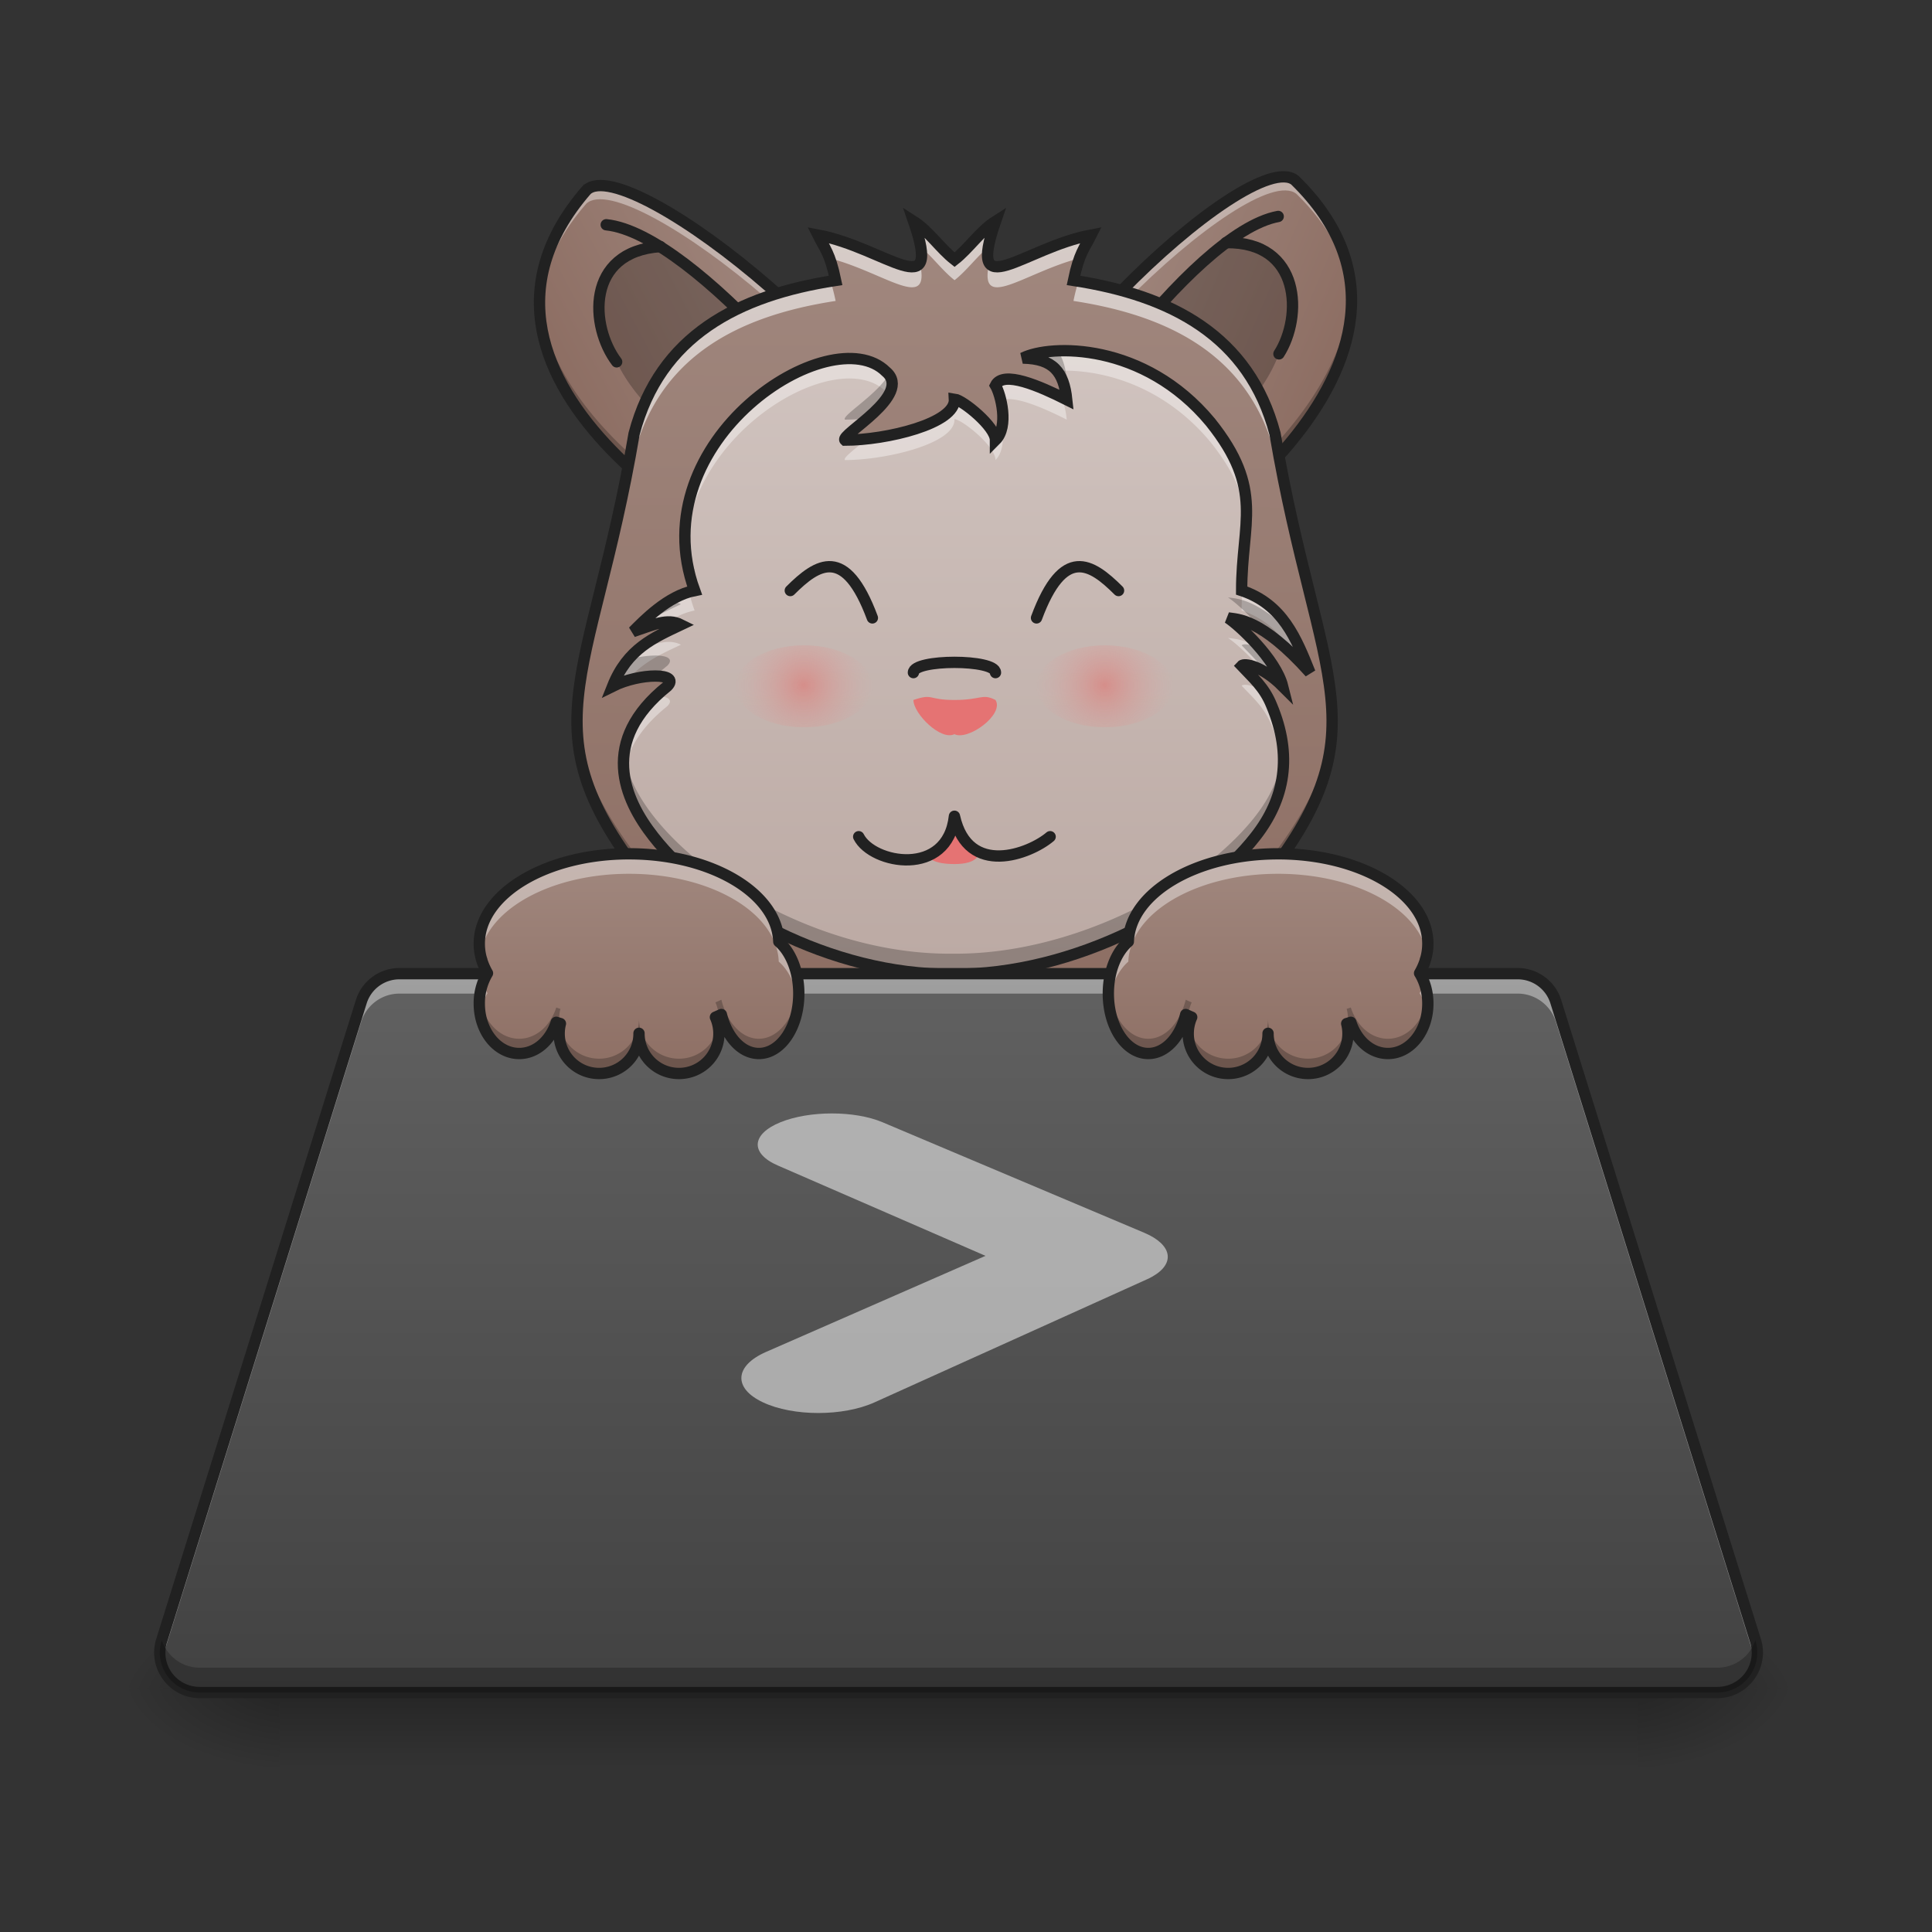 <svg xmlns="http://www.w3.org/2000/svg" width="128pt" height="128pt" viewBox="0 0 128 128"><rect x="0" y="0" width="128" height="128" fill="#333333" stroke="none"/><defs><linearGradient id="a" gradientUnits="userSpaceOnUse" x1="33.809" y1="-140.423" x2="126.243" y2="-191.966" gradientTransform="rotate(1.357 -1686.85 1135.154) scale(.171)"><stop offset="0" stop-color="#8d6e63"/><stop offset="1" stop-color="#a1887f"/></linearGradient><linearGradient id="b" gradientUnits="userSpaceOnUse" x1="33.809" y1="-140.423" x2="126.243" y2="-191.966" gradientTransform="matrix(-.17 .018 .018 .17 100.45 38.527)"><stop offset="0" stop-color="#8d6e63"/><stop offset="1" stop-color="#a1887f"/></linearGradient><linearGradient id="c" gradientUnits="userSpaceOnUse" x1="960" y1="1695.118" x2="963.687" y2="302.617" gradientTransform="matrix(.036 0 0 .038 28.91 2.213)"><stop offset="0" stop-color="#8d6e63"/><stop offset="1" stop-color="#a1887f"/></linearGradient><linearGradient id="d" gradientUnits="userSpaceOnUse" x1="960" y1="1615.118" x2="960" y2="175.118" gradientTransform="matrix(.036 0 0 .038 28.91 2.213)"><stop offset="0" stop-color="#bcaaa4"/><stop offset="1" stop-color="#d7ccc8"/></linearGradient><radialGradient id="e" gradientUnits="userSpaceOnUse" cx="195.792" cy="111.792" fx="195.792" fy="111.792" r="26.458" gradientTransform="matrix(.171 .034 -.034 .171 23.572 19.623)"><stop offset="0" stop-color="#ef5350" stop-opacity=".392"/><stop offset="1" stop-color="#ef9a9a" stop-opacity="0"/></radialGradient><radialGradient id="f" gradientUnits="userSpaceOnUse" cx="195.792" cy="111.792" fx="195.792" fy="111.792" r="26.458" gradientTransform="matrix(.171 .034 -.034 .171 43.505 19.623)"><stop offset="0" stop-color="#ef5350" stop-opacity=".392"/><stop offset="1" stop-color="#ef9a9a" stop-opacity="0"/></radialGradient><linearGradient id="g" gradientUnits="userSpaceOnUse" x1="254" y1="233.5" x2="254" y2="254.667" gradientTransform="matrix(.25 0 0 .25 -2.646 53.461)"><stop offset="0" stop-opacity=".275"/><stop offset="1" stop-opacity="0"/></linearGradient><radialGradient id="h" gradientUnits="userSpaceOnUse" cx="450.909" cy="189.579" fx="450.909" fy="189.579" r="21.167" gradientTransform="matrix(0 -.313 -.563 0 213.815 254.087)"><stop offset="0" stop-opacity=".314"/><stop offset=".222" stop-opacity=".275"/><stop offset="1" stop-opacity="0"/></radialGradient><radialGradient id="i" gradientUnits="userSpaceOnUse" cx="450.909" cy="189.579" fx="450.909" fy="189.579" r="21.167" gradientTransform="matrix(0 .313 .563 0 -86.803 -30.404)"><stop offset="0" stop-opacity=".314"/><stop offset=".222" stop-opacity=".275"/><stop offset="1" stop-opacity="0"/></radialGradient><radialGradient id="j" gradientUnits="userSpaceOnUse" cx="450.909" cy="189.579" fx="450.909" fy="189.579" r="21.167" gradientTransform="matrix(0 -.313 .563 0 -86.803 254.087)"><stop offset="0" stop-opacity=".314"/><stop offset=".222" stop-opacity=".275"/><stop offset="1" stop-opacity="0"/></radialGradient><radialGradient id="k" gradientUnits="userSpaceOnUse" cx="450.909" cy="189.579" fx="450.909" fy="189.579" r="21.167" gradientTransform="matrix(0 .313 -.563 0 213.815 -30.404)"><stop offset="0" stop-opacity=".314"/><stop offset=".222" stop-opacity=".275"/><stop offset="1" stop-opacity="0"/></radialGradient><linearGradient id="l" gradientUnits="userSpaceOnUse" x1="254" y1="233.5" x2="254" y2="43" gradientTransform="matrix(.25 0 0 .25 0 53.755)"><stop offset="0" stop-color="#424242"/><stop offset="1" stop-color="#616161"/></linearGradient><linearGradient id="m" gradientUnits="userSpaceOnUse" x1="620" y1="1085.118" x2="620" y2="855.118" gradientTransform="scale(.066)"><stop offset="0" stop-color="#8d6e63"/><stop offset="1" stop-color="#a1887f"/></linearGradient><linearGradient id="n" gradientUnits="userSpaceOnUse" x1="620" y1="1085.118" x2="620" y2="855.118" gradientTransform="matrix(-.066 0 0 .066 126.35 0)"><stop offset="0" stop-color="#8d6e63"/><stop offset="1" stop-color="#a1887f"/></linearGradient></defs><path d="M38.86 12.594c2.78-2.653 22.18 12.933 22.003 20.46-.18 7.528-3.98 4.438-9 4.321-1.808-.043-24.187-11.902-13.004-24.781zm0 0" fill="url(#a)"/><path d="M43.3 16.324c7.645 2.45 17.352 19 15.79 22.125-.457.918-3-.758-4.918-2.832-1.805-2.304-10.73-6.148-13.317-11.644-2.16-4.586-.714-8.176 2.446-7.649zm0 0" fill-opacity=".235"/><path d="M57.43 32.066c.09-2.558-11.39-16.582-17.266-17.175" fill="none" stroke-width=".75" stroke-linecap="round" stroke-linejoin="round" stroke="#212121"/><path d="M39.797 12.293c-.402 0-.723.094-.938.3-2.289 2.634-3.172 5.227-3.113 7.68.156-2.183 1.082-4.46 3.09-6.773 2.746-2.617 21.703 12.55 22 20.176.012-.196.02-.403.027-.621.164-6.938-16.312-20.727-21.066-20.762zm0 0" fill="#fff" fill-opacity=".392"/><path d="M35.77 19.367c-.723 9.98 14.609 17.973 16.093 18.008 5.02.117 8.82 3.207 9-4.32 0-.094 0-.188-.004-.282-.375 6.727-4.097 3.809-8.972 3.696-1.442-.035-15.895-7.547-16.117-17.102zm0 0" fill-opacity=".235"/><path d="M38.86 12.594c2.78-2.653 22.18 12.933 22.003 20.46-.18 7.528-3.98 4.438-9 4.321-1.808-.043-24.187-11.902-13.004-24.781zm0 0" fill="none" stroke-width=".75" stroke="#212121"/><path d="M43.754 16.336c-4.992.336-4.656 5.328-2.899 7.637" fill="none" stroke-width=".75" stroke-linecap="round" stroke-linejoin="round" stroke="#212121"/><path d="M85.797 11.945c-2.988-2.418-21.055 14.7-20.262 22.188.79 7.484 4.324 4.094 9.317 3.566 1.8-.187 23.136-13.832 10.945-25.754zm0 0" fill="url(#b)"/><path d="M81.672 16.027c-7.418 3.059-15.742 20.348-13.934 23.336.532.875 2.93-1 4.672-3.226 1.61-2.442 10.192-7 12.324-12.692 1.778-4.742.043-8.203-3.062-7.418zm0 0" fill-opacity=".235"/><path d="M68.875 32.867c-.3-2.547 10-17.457 15.809-18.527" fill="none" stroke-width=".75" stroke-linecap="round" stroke-linejoin="round" stroke="#212121"/><path d="M84.836 11.723c.402-.036.727.035.96.222 2.493 2.438 3.587 4.95 3.727 7.403-.335-2.164-1.441-4.36-3.628-6.5-2.954-2.391-20.61 14.273-20.286 21.902-.027-.2-.054-.402-.074-.617-.73-6.903 14.567-21.988 19.3-22.41zm0 0" fill="#fff" fill-opacity=".392"/><path d="M89.43 18.445c1.53 9.887-13.098 19.098-14.578 19.254-4.993.528-8.528 3.918-9.317-3.566a3.506 3.506 0 0 1-.023-.285c.922 6.675 4.398 3.465 9.246 2.953 1.433-.153 15.226-8.817 14.672-18.356zm0 0" fill-opacity=".235"/><path d="M85.797 11.945c-2.988-2.418-21.055 14.7-20.262 22.188.79 7.484 4.324 4.094 9.317 3.566 1.8-.187 23.136-13.832 10.945-25.754zm0 0" fill="none" stroke-width=".75" stroke="#212121"/><path d="M81.223 16.074c5.004-.074 5.074 4.93 3.511 7.371" fill="none" stroke-width=".75" stroke-linecap="round" stroke-linejoin="round" stroke="#212121"/><path d="M60.531 14.664c1.953 5.668-1.855 1.746-6.343.906.453.907.792 1.172 1.175 3.008-6.48.992-11.644 3.684-13.351 10.152-2.852 16.786-7.453 19.645 1.304 30.329 7.07 7.57 13.649 7.816 19.918 7.82h.016c6.27-.004 12.848-.25 19.918-7.82 8.758-10.684 4.156-13.543 1.305-30.329-1.707-6.468-6.871-9.16-13.352-10.152.383-1.836.719-2.101 1.172-3.008-4.488.84-8.293 4.762-6.34-.906-1.008.64-1.758 1.793-2.71 2.54-.954-.747-1.708-1.9-2.712-2.54zm0 0" fill="url(#c)"/><path d="M65.953 29.16c0-.906-2.152-2.644-2.719-2.719.102 1.618-4.53 2.72-7.25 2.72-.375-.345 4.543-2.993 2.72-4.532-3.626-3.621-16.31 4.531-12.684 14.496-1.801.352-3.399 2.04-4.079 2.719 1.36-.453 2.266-.907 3.172-.453-1.828.867-3.543 1.597-4.531 4.078 1.813-.907 4.531-.907 3.625 0-4.531 3.625-2.883 7.449-.906 9.965 3.59 4.613 11.73 9.191 19.8 9.109 8.07.082 16.477-4.496 20.067-9.11 1.977-2.515 2.465-5.394 1.082-8.69-.488-1.227-1.277-1.872-1.988-2.634.175-.191 1.36 0 2.718 1.36-.453-1.813-2.894-4.059-3.625-4.532.598.106 2.165-.027 5.434 3.626-.906-2.266-1.809-4.532-4.527-5.438 0-4.527 1.523-6.676-2.063-11.156-4.414-5.32-10.625-5.153-12.433-4.246 2.004.039 2.714.906 2.91 2.757-1.813-.906-4.219-1.964-4.723-.945.348.598.906 2.719 0 3.625zm0 0" fill="url(#d)"/><path d="M63.234 57.246c-1.812 0-1.812-.68-1.812-.68.453 0 1.36-.906 1.812-2.488.68 1.582 1.586 2.488 1.586 2.488s0 .68-1.586.68zm0 0" fill="#e57373"/><path d="M69.574 55.434c-1.34 1.144-5.433 2.718-6.34-1.356M65.953 44.562c0-.906-5.437-.906-5.437 0M63.234 54.078c-.453 4.074-5.437 3.168-6.343 1.356" fill="none" stroke-width=".75" stroke-linecap="round" stroke-linejoin="round" stroke="#212121"/><path d="M63.234 48.64c-.906.454-2.718-1.359-2.718-2.265 1.359-.453.906 0 2.718 0 1.813 0 1.813-.453 2.72 0 .6.957-1.813 2.719-2.72 2.266zm0 0" fill="#e57373"/><path d="M70.563 23.234c-1.239-.004-2.231.207-2.797.489 1.101.023 1.816.297 2.265.843 2.723-.128 6.93.82 10.168 4.723 1.711 2.14 2.258 3.746 2.364 5.336.109-2.063-.18-3.926-2.364-6.656-3.035-3.66-6.918-4.723-9.636-4.735zm-14.262.52c-4.356-.02-11.367 5.46-10.903 12.46.52-7.87 10.211-13.355 13.305-10.26.074.062.137.124.192.19.3-.542.332-1.074-.192-1.515-.594-.594-1.433-.871-2.402-.875zm10.472 1.363c-.386.008-.68.133-.82.418.113.2.254.563.352.992.87-.37 2.836.504 4.37 1.274-.062-.61-.183-1.11-.386-1.512-1.223-.594-2.621-1.187-3.516-1.172zm-3.539 1.324c.086 1.356-3.156 2.348-5.804 2.633-.82.711-1.602 1.262-1.446 1.406 2.72 0 7.352-1.101 7.25-2.718.567.074 2.72 1.812 2.72 2.718.51-.511.554-1.414.433-2.207-.067.344-.203.657-.434.887 0-.906-2.152-2.644-2.719-2.719zm19.067 12.7c-.024.414-.04.847-.04 1.308 1.684.563 2.673 1.645 3.4 2.93.35.344.726.734 1.128 1.184-.898-2.254-1.8-4.508-4.488-5.422zm-36.649.078c-1.648.484-3.078 1.992-3.71 2.625.93-.309 1.644-.617 2.292-.637.551-.352 1.157-.637 1.786-.758a10.203 10.203 0 0 1-.368-1.23zm35.703 3.043c.422.27 1.403 1.125 2.25 2.152.41.223.88.563 1.375 1.055-.203-.805-.793-1.692-1.457-2.477-1.144-.687-1.82-.672-2.168-.73zm-37.015.265c-.606-.011-1.266.25-2.098.535-.656.575-1.226 1.325-1.66 2.407.309-.153.645-.282.98-.383.973-1.191 2.231-1.75 3.551-2.371a1.734 1.734 0 0 0-.773-.188zm38.172 2.844c-.125-.004-.211.02-.25.059.71.765 1.5 1.41 1.988 2.636.43 1.024.68 2.008.758 2.954.117-1.344-.125-2.766-.758-4.278a5.15 5.15 0 0 0-.48-.914c-.54-.324-.989-.453-1.258-.457zm-39.043.742c-1.824 1.739-2.32 3.504-2.121 5.133.183-1.45 1.004-2.969 2.859-4.457.441-.441.02-.668-.738-.676zm0 0" fill="#fff" fill-opacity=".392"/><path d="M70.059 23.246c-1 .043-1.809.234-2.293.477 1.316.027 2.074.41 2.496 1.195.14.066.281.137.414.203-.086-.808-.27-1.43-.617-1.875zm-11.18 1.563c-.762 1.343-3.16 2.75-2.895 2.992.457 0 .965-.031 1.493-.09 1.039-.902 2.113-2.043 1.402-2.902zm7.434.394a.679.679 0 0 0-.36.332c.149.258.336.793.43 1.395.113-.551.055-1.188-.07-1.727zm16.25 8.082c-.07 1.32-.301 2.719-.301 4.48a.14.14 0 0 0 .043.016c.101-1.715.351-3.097.257-4.496zm-37.165 1.586a10.08 10.08 0 0 0 .247 2.988c.12-.035.246-.066.375-.093a10.432 10.432 0 0 1-.622-2.895zm35.957 4.707c.418.27 1.391 1.117 2.235 2.133.816.5 1.867 1.36 3.2 2.852-.356-.891-.712-1.782-1.18-2.59-2.477-2.391-3.735-2.301-4.255-2.395zm-37.015.266h-.043c-1.05.656-1.902 1.55-2.356 2 .079-.024.157-.051.23-.078.864-.774 1.884-1.23 2.942-1.735a1.788 1.788 0 0 0-.773-.187zm38.172 2.843c-.125 0-.211.024-.25.063.527.566 1.093 1.066 1.55 1.781.356.219.754.524 1.168.938-.199-.793-.78-1.672-1.43-2.446-.44-.234-.804-.328-1.038-.336zm-39.098.743a6.64 6.64 0 0 0-1.809.285 6.408 6.408 0 0 0-1.023 1.754c.914-.457 2.055-.684 2.848-.68.238-.227.496-.453.777-.68.453-.453 0-.68-.793-.68zm41.594 6.25c-.14 1.574-.774 3.039-1.84 4.398-3.59 4.61-11.996 9.188-20.066 9.106-8.07.082-16.211-4.496-19.801-9.106-.914-1.164-1.754-2.605-1.953-4.176-.27 2.094.78 4.043 1.953 5.532 3.59 4.613 11.73 9.191 19.8 9.109 8.07.082 16.477-4.496 20.067-9.11 1.367-1.738 2.02-3.652 1.84-5.753zm0 0" fill-opacity=".235"/><path d="M65.953 29.16c0-.906-2.152-2.644-2.719-2.719.102 1.618-4.53 2.72-7.25 2.72-.375-.345 4.543-2.993 2.72-4.532-3.626-3.621-16.31 4.531-12.684 14.496-1.801.352-3.399 2.04-4.079 2.719 1.36-.453 2.266-.907 3.172-.453-1.828.867-3.543 1.597-4.53 4.078 1.812-.907 4.53-.907 3.624 0-4.531 3.625-2.883 7.449-.906 9.965 3.59 4.613 11.73 9.191 19.8 9.109 8.07.082 16.477-4.496 20.067-9.11 1.977-2.515 2.465-5.394 1.082-8.69-.488-1.227-1.277-1.872-1.988-2.634.176-.191 1.36 0 2.719 1.36-.454-1.813-2.895-4.059-3.625-4.532.597.106 2.164-.027 5.433 3.625-.906-2.265-1.808-4.53-4.527-5.437 0-4.527 1.523-6.676-2.063-11.156-4.414-5.32-10.625-5.153-12.433-4.246 2.004.039 2.715.906 2.91 2.757-1.813-.906-4.219-1.964-4.723-.945.348.598.906 2.719 0 3.625zm0 0" fill="none" stroke-width=".75" stroke="#212121"/><path d="M60.531 14.664c.246.711.399 1.274.473 1.707.785.656 1.441 1.567 2.238 2.192.797-.625 1.453-1.536 2.238-2.192.07-.433.227-.996.473-1.707-1.008.64-1.758 1.793-2.71 2.54-.954-.747-1.708-1.9-2.712-2.54zm-6.343.906c.292.578.535.899.773 1.535 3.707.973 6.719 3.622 5.984.32-.597.99-3.496-1.245-6.758-1.855zm18.105 0c-3.258.61-6.156 2.844-6.754 1.856-.734 3.3 2.277.652 5.984-.32.239-.637.48-.958.77-1.536zm-.832 3.063a10.28 10.28 0 0 0-.34 1.305c6.48.992 11.645 3.683 13.352 10.152 1.53 9.012 3.566 14.012 3.765 18.36.235-4.7-2.074-9.755-3.765-19.72-1.676-6.355-6.688-9.062-13.012-10.097zm-16.441 0c-6.32 1.035-11.333 3.742-13.008 10.097-1.692 9.965-4.004 15.02-3.77 19.72.203-4.348 2.238-9.348 3.77-18.36 1.707-6.469 6.87-9.16 13.351-10.152-.117-.563-.23-.973-.343-1.305zm0 0" fill="#fcfcfc" fill-opacity=".588"/><path d="M60.531 14.664c.246.715.403 1.277.473 1.715.094-.29.062-.758-.117-1.461a4.247 4.247 0 0 0-.356-.254zm5.422 0a3.69 3.69 0 0 0-.355.254c-.18.703-.211 1.172-.121 1.46.074-.437.23-1 .476-1.714zm-11.766.906c.372.739.665 1.051.97 2.133.066-.008.136-.02.206-.031-.21-1.02-.41-1.555-.62-1.985a12.68 12.68 0 0 0-.556-.117zm18.106 0c-.184.035-.367.075-.55.117-.212.43-.411.965-.622 1.985.067.012.137.023.207.031.305-1.082.598-1.394.965-2.133zM38.234 47.32c-.117 3.657 1.11 6.89 5.082 11.739 7.07 7.57 13.649 7.816 19.918 7.82h.016c6.27-.004 12.848-.25 19.918-7.82 3.973-4.848 5.195-8.082 5.082-11.739-.11 3.301-1.441 6.39-5.082 10.832-7.07 7.57-13.648 7.817-19.918 7.82h-.016c-6.27-.003-12.847-.25-19.918-7.82-3.644-4.441-4.972-7.53-5.082-10.832zm0 0" fill-opacity=".235"/><path d="M57.797 40.937c-1.785-4.804-3.625-3.62-5.438-1.812M68.672 40.937c1.781-4.804 3.621-3.62 5.434-1.812" fill="none" stroke-width=".75" stroke-linecap="round" stroke-linejoin="round" stroke="#212121"/><path d="M53.266 42.75c2.504 0 4.53 1.219 4.53 2.719 0 1.5-2.026 2.718-4.53 2.718-2.5 0-4.528-1.218-4.528-2.718s2.028-2.719 4.528-2.719zm0 0" fill="url(#e)"/><path d="M73.2 42.75c2.503 0 4.53 1.219 4.53 2.719 0 1.5-2.027 2.718-4.53 2.718-2.5 0-4.528-1.218-4.528-2.718s2.027-2.719 4.527-2.719zm0 0" fill="url(#f)"/><path d="M18.523 112.137h89.965v4.996H18.523zm0 0" fill="url(#g)"/><path d="M108.488 111.84h10.586v-5.29h-10.586zm0 0" fill="url(#h)"/><path d="M18.523 111.84H7.938v5.293h10.585zm0 0" fill="url(#i)"/><path d="M18.523 111.84H7.938v-5.29h10.585zm0 0" fill="url(#j)"/><path d="M108.488 111.84h10.586v5.293h-10.586zm0 0" fill="url(#k)"/><path d="M60.531 14.664c1.953 5.668-1.855 1.746-6.343.906.453.907.792 1.172 1.175 3.008-6.48.992-11.644 3.684-13.351 10.152-2.852 16.786-7.453 19.645 1.304 30.329 7.07 7.57 13.649 7.816 19.918 7.82h.016c6.27-.004 12.848-.25 19.918-7.82 8.758-10.684 4.156-13.543 1.305-30.329-1.707-6.468-6.871-9.16-13.352-10.152.383-1.836.719-2.101 1.172-3.008-4.488.84-8.293 4.762-6.34-.906-1.008.64-1.758 1.793-2.71 2.54-.954-.747-1.708-1.9-2.712-2.54zm0 0" fill="none" stroke-width=".75" stroke="#212121"/><path d="M26.46 64.508a2.64 2.64 0 0 0-2.523 1.855L10.707 108.7a2.644 2.644 0 0 0 2.523 3.434h100.551a2.644 2.644 0 0 0 2.524-3.434l-13.23-42.336a2.64 2.64 0 0 0-2.524-1.855zm0 0" fill="url(#l)"/><path d="M26.46 64.508a2.64 2.64 0 0 0-2.523 1.855L10.707 108.7a2.6 2.6 0 0 0-.035 1.453.79.79 0 0 1 .035-.129l13.23-42.34a2.646 2.646 0 0 1 2.524-1.855h74.09c1.156 0 2.18.754 2.523 1.856l13.23 42.34c.016.042.028.085.04.128a2.636 2.636 0 0 0-.04-1.453l-13.23-42.336a2.64 2.64 0 0 0-2.523-1.855zm0 0" fill="#fff" fill-opacity=".392"/><path d="M26.46 64.133c-1.32 0-2.487.86-2.882 2.117l-13.23 42.34c-.602 1.933.855 3.918 2.882 3.918h100.551c2.028 0 3.489-1.985 2.883-3.918l-13.23-42.34a3.023 3.023 0 0 0-2.883-2.117zm0 .75h74.09c.997 0 1.872.644 2.169 1.594l13.23 42.335a2.26 2.26 0 0 1-2.168 2.946H13.231a2.257 2.257 0 0 1-2.165-2.945l13.227-42.336a2.272 2.272 0 0 1 2.168-1.594zm0 0" fill="#212121"/><path d="M41.676 56.566c-5.496 0-9.922 2.657-9.922 5.957 0 .684.191 1.34.543 1.954a3.879 3.879 0 0 0-.543 2.015c0 1.832 1.18 3.305 2.644 3.305 1.118 0 2.063-.852 2.457-2.067.09.032.18.06.274.086-.055.211-.082.434-.082.66a2.639 2.639 0 0 0 2.644 2.645 2.639 2.639 0 0 0 2.645-2.644v-.016.016a2.64 2.64 0 0 0 2.648 2.644 2.639 2.639 0 0 0 2.645-2.644c0-.387-.082-.754-.23-1.086.132-.055.265-.118.394-.176.375 1.512 1.344 2.582 2.484 2.582 1.465 0 2.645-1.77 2.645-3.969 0-1.476-.531-2.758-1.324-3.441-.121-3.235-4.5-5.82-9.922-5.82zm0 0" fill="url(#m)"/><path d="M41.676 56.566c-5.496 0-9.922 2.657-9.922 5.957 0 .223.02.442.058.66.547-2.984 4.739-5.292 9.864-5.292 5.422 0 9.8 2.582 9.918 5.82.676.578 1.16 1.59 1.289 2.785.027-.219.039-.441.039-.668 0-1.476-.531-2.758-1.324-3.441-.121-3.235-4.5-5.82-9.922-5.82zm-9.692 8.567c-.148.414-.23.87-.23 1.36 0 .226.016.445.05.66.083-.5.255-.962.493-1.352a4.692 4.692 0 0 1-.313-.668zm15.641 3.48c-.074.035-.148.07-.227.102.063.137.11.277.149.426.043-.172.07-.348.078-.528zm0 0" fill="#fff" fill-opacity=".392"/><path d="M31.785 62.031a3.752 3.752 0 0 0 .266 1.95c.074-.172.156-.333.246-.485a4.053 4.053 0 0 1-.512-1.465zm21.117 3.309c-.16 1.965-1.273 3.48-2.629 3.48-1.14 0-2.105-1.074-2.48-2.586a7.128 7.128 0 0 1-.395.176c.122.274.2.57.223.883.059-.027.117-.05.172-.078.375 1.512 1.344 2.582 2.484 2.582 1.465 0 2.645-1.77 2.645-3.969 0-.164-.008-.328-.02-.488zm-21.12.664c-.02.156-.028.32-.028.488 0 1.832 1.18 3.305 2.644 3.305 1.118 0 2.063-.852 2.457-2.067.067.024.137.043.208.067a2.542 2.542 0 0 1-.016-.3c0-.227.027-.446.082-.657a5.601 5.601 0 0 1-.274-.09c-.394 1.215-1.34 2.07-2.457 2.07-1.332 0-2.43-1.218-2.617-2.816zm10.554 1.48v0zm0 .016c0 1.465-1.18 2.64-2.645 2.64a2.64 2.64 0 0 1-2.601-2.156 2.92 2.92 0 0 0-.043.493 2.639 2.639 0 0 0 2.644 2.644 2.639 2.639 0 0 0 2.645-2.644v-.016.016a2.64 2.64 0 0 0 2.648 2.644 2.639 2.639 0 0 0 2.598-3.137 2.636 2.636 0 0 1-2.598 2.157 2.642 2.642 0 0 1-2.648-2.641zm0 0" fill-opacity=".235"/><path d="M41.676 56.566c-5.496 0-9.922 2.657-9.922 5.957 0 .684.191 1.34.543 1.954a3.879 3.879 0 0 0-.543 2.015c0 1.832 1.18 3.305 2.644 3.305 1.118 0 2.063-.852 2.457-2.067.09.032.18.059.274.086-.055.211-.082.434-.082.66a2.639 2.639 0 0 0 2.644 2.645 2.639 2.639 0 0 0 2.645-2.644v-.016.016a2.64 2.64 0 0 0 2.648 2.644 2.639 2.639 0 0 0 2.645-2.644c0-.387-.082-.754-.23-1.086.132-.055.265-.118.394-.176.375 1.512 1.344 2.582 2.484 2.582 1.465 0 2.645-1.77 2.645-3.969 0-1.476-.531-2.758-1.324-3.441-.121-3.235-4.5-5.82-9.922-5.82zm0 0" fill="none" stroke-width=".75" stroke-linecap="round" stroke-linejoin="round" stroke="#212121"/><path d="M84.676 56.566c5.496 0 9.922 2.657 9.922 5.957 0 .684-.192 1.34-.547 1.954.344.558.547 1.253.547 2.015 0 1.832-1.18 3.305-2.645 3.305-1.117 0-2.066-.852-2.457-2.067-.09.032-.18.06-.273.086.054.211.082.434.082.66a2.639 2.639 0 0 1-2.645 2.645 2.642 2.642 0 0 1-2.648-2.644v-.016.016a2.639 2.639 0 0 1-2.645 2.644 2.639 2.639 0 0 1-2.644-2.644c0-.387.082-.754.23-1.086-.137-.055-.266-.118-.398-.176-.371 1.512-1.34 2.582-2.48 2.582-1.466 0-2.645-1.77-2.645-3.969 0-1.476.53-2.758 1.324-3.441.121-3.235 4.5-5.82 9.922-5.82zm0 0" fill="url(#n)"/><path d="M84.676 56.566c5.496 0 9.922 2.657 9.922 5.957 0 .223-.02.442-.063.66-.543-2.984-4.734-5.292-9.86-5.292-5.421 0-9.8 2.582-9.921 5.82-.672.578-1.156 1.59-1.29 2.785a6.266 6.266 0 0 1-.034-.668c0-1.476.53-2.758 1.324-3.441.121-3.235 4.5-5.82 9.922-5.82zm9.691 8.567c.149.414.23.87.23 1.36 0 .226-.019.445-.054.66-.078-.5-.25-.962-.492-1.352.125-.219.23-.442.316-.668zm-15.64 3.48c.074.035.148.07.226.102-.062.137-.11.277-.148.426a2.644 2.644 0 0 1-.078-.528zm0 0" fill="#fff" fill-opacity=".392"/><path d="M94.563 62.031c.023.164.035.324.035.492 0 .5-.106.993-.301 1.457a3.314 3.314 0 0 0-.246-.484c.27-.465.445-.953.511-1.465zM73.448 65.34c.16 1.965 1.27 3.48 2.625 3.48 1.14 0 2.11-1.074 2.485-2.586.129.063.257.121.394.176-.121.274-.2.57-.223.883-.058-.027-.117-.05-.175-.078-.371 1.512-1.34 2.582-2.48 2.582-1.466 0-2.645-1.77-2.645-3.969 0-.164.007-.328.02-.488zm21.121.664c.016.156.028.32.028.488 0 1.832-1.18 3.305-2.645 3.305-1.117 0-2.066-.852-2.457-2.067-.066.024-.137.043-.207.067a2.604 2.604 0 0 0-.066-.957c.093-.028.183-.059.273-.09.39 1.215 1.34 2.07 2.457 2.07 1.332 0 2.426-1.218 2.617-2.816zm-10.554 1.48c-.004 0-.004.004-.004.008v-.008h.004zm-.004.016a2.642 2.642 0 0 0 2.648 2.64 2.643 2.643 0 0 0 2.602-2.156c.027.16.043.325.043.493a2.639 2.639 0 0 1-2.645 2.644 2.642 2.642 0 0 1-2.648-2.644v-.016.016a2.639 2.639 0 0 1-2.645 2.644 2.639 2.639 0 0 1-2.644-2.644c0-.168.015-.332.043-.493a2.643 2.643 0 0 0 2.601 2.157 2.636 2.636 0 0 0 2.645-2.641zm0 0" fill-opacity=".235"/><path d="M84.676 56.566c5.496 0 9.922 2.657 9.922 5.957 0 .684-.192 1.34-.547 1.954.344.558.547 1.253.547 2.015 0 1.832-1.18 3.305-2.645 3.305-1.117 0-2.066-.852-2.457-2.067-.09.032-.18.059-.273.086.054.211.082.434.082.66a2.639 2.639 0 0 1-2.645 2.645 2.642 2.642 0 0 1-2.648-2.644v-.016.016a2.639 2.639 0 0 1-2.645 2.644 2.639 2.639 0 0 1-2.644-2.644c0-.387.082-.754.23-1.086-.137-.055-.265-.118-.398-.176-.371 1.512-1.34 2.582-2.48 2.582-1.466 0-2.645-1.77-2.645-3.969 0-1.476.531-2.758 1.324-3.441.121-3.235 4.5-5.82 9.922-5.82zm0 0" fill="none" stroke-width=".75" stroke-linecap="round" stroke-linejoin="round" stroke="#212121"/><path d="M10.719 108.668l-.012.031a2.644 2.644 0 0 0 2.523 3.434h100.551a2.644 2.644 0 0 0 2.524-3.434l-.008-.031a2.645 2.645 0 0 1-2.516 1.82H13.231a2.636 2.636 0 0 1-2.512-1.82zm0 0" fill-opacity=".235"/><path d="M58.469 74.352c-1.844-.778-4.848-.778-6.762 0-1.93.785-2.02 2.062-.18 2.863l13.766 5.988L50.75 89.57c-2.086.914-2.191 2.403-.207 3.336 2 .946 5.32.946 7.406 0l18.04-8.148c.12-.051.234-.11.335-.168 1.559-.867 1.36-2.125-.52-2.918l-17.335-7.32" fill="#ececec" fill-opacity=".588"/></svg>